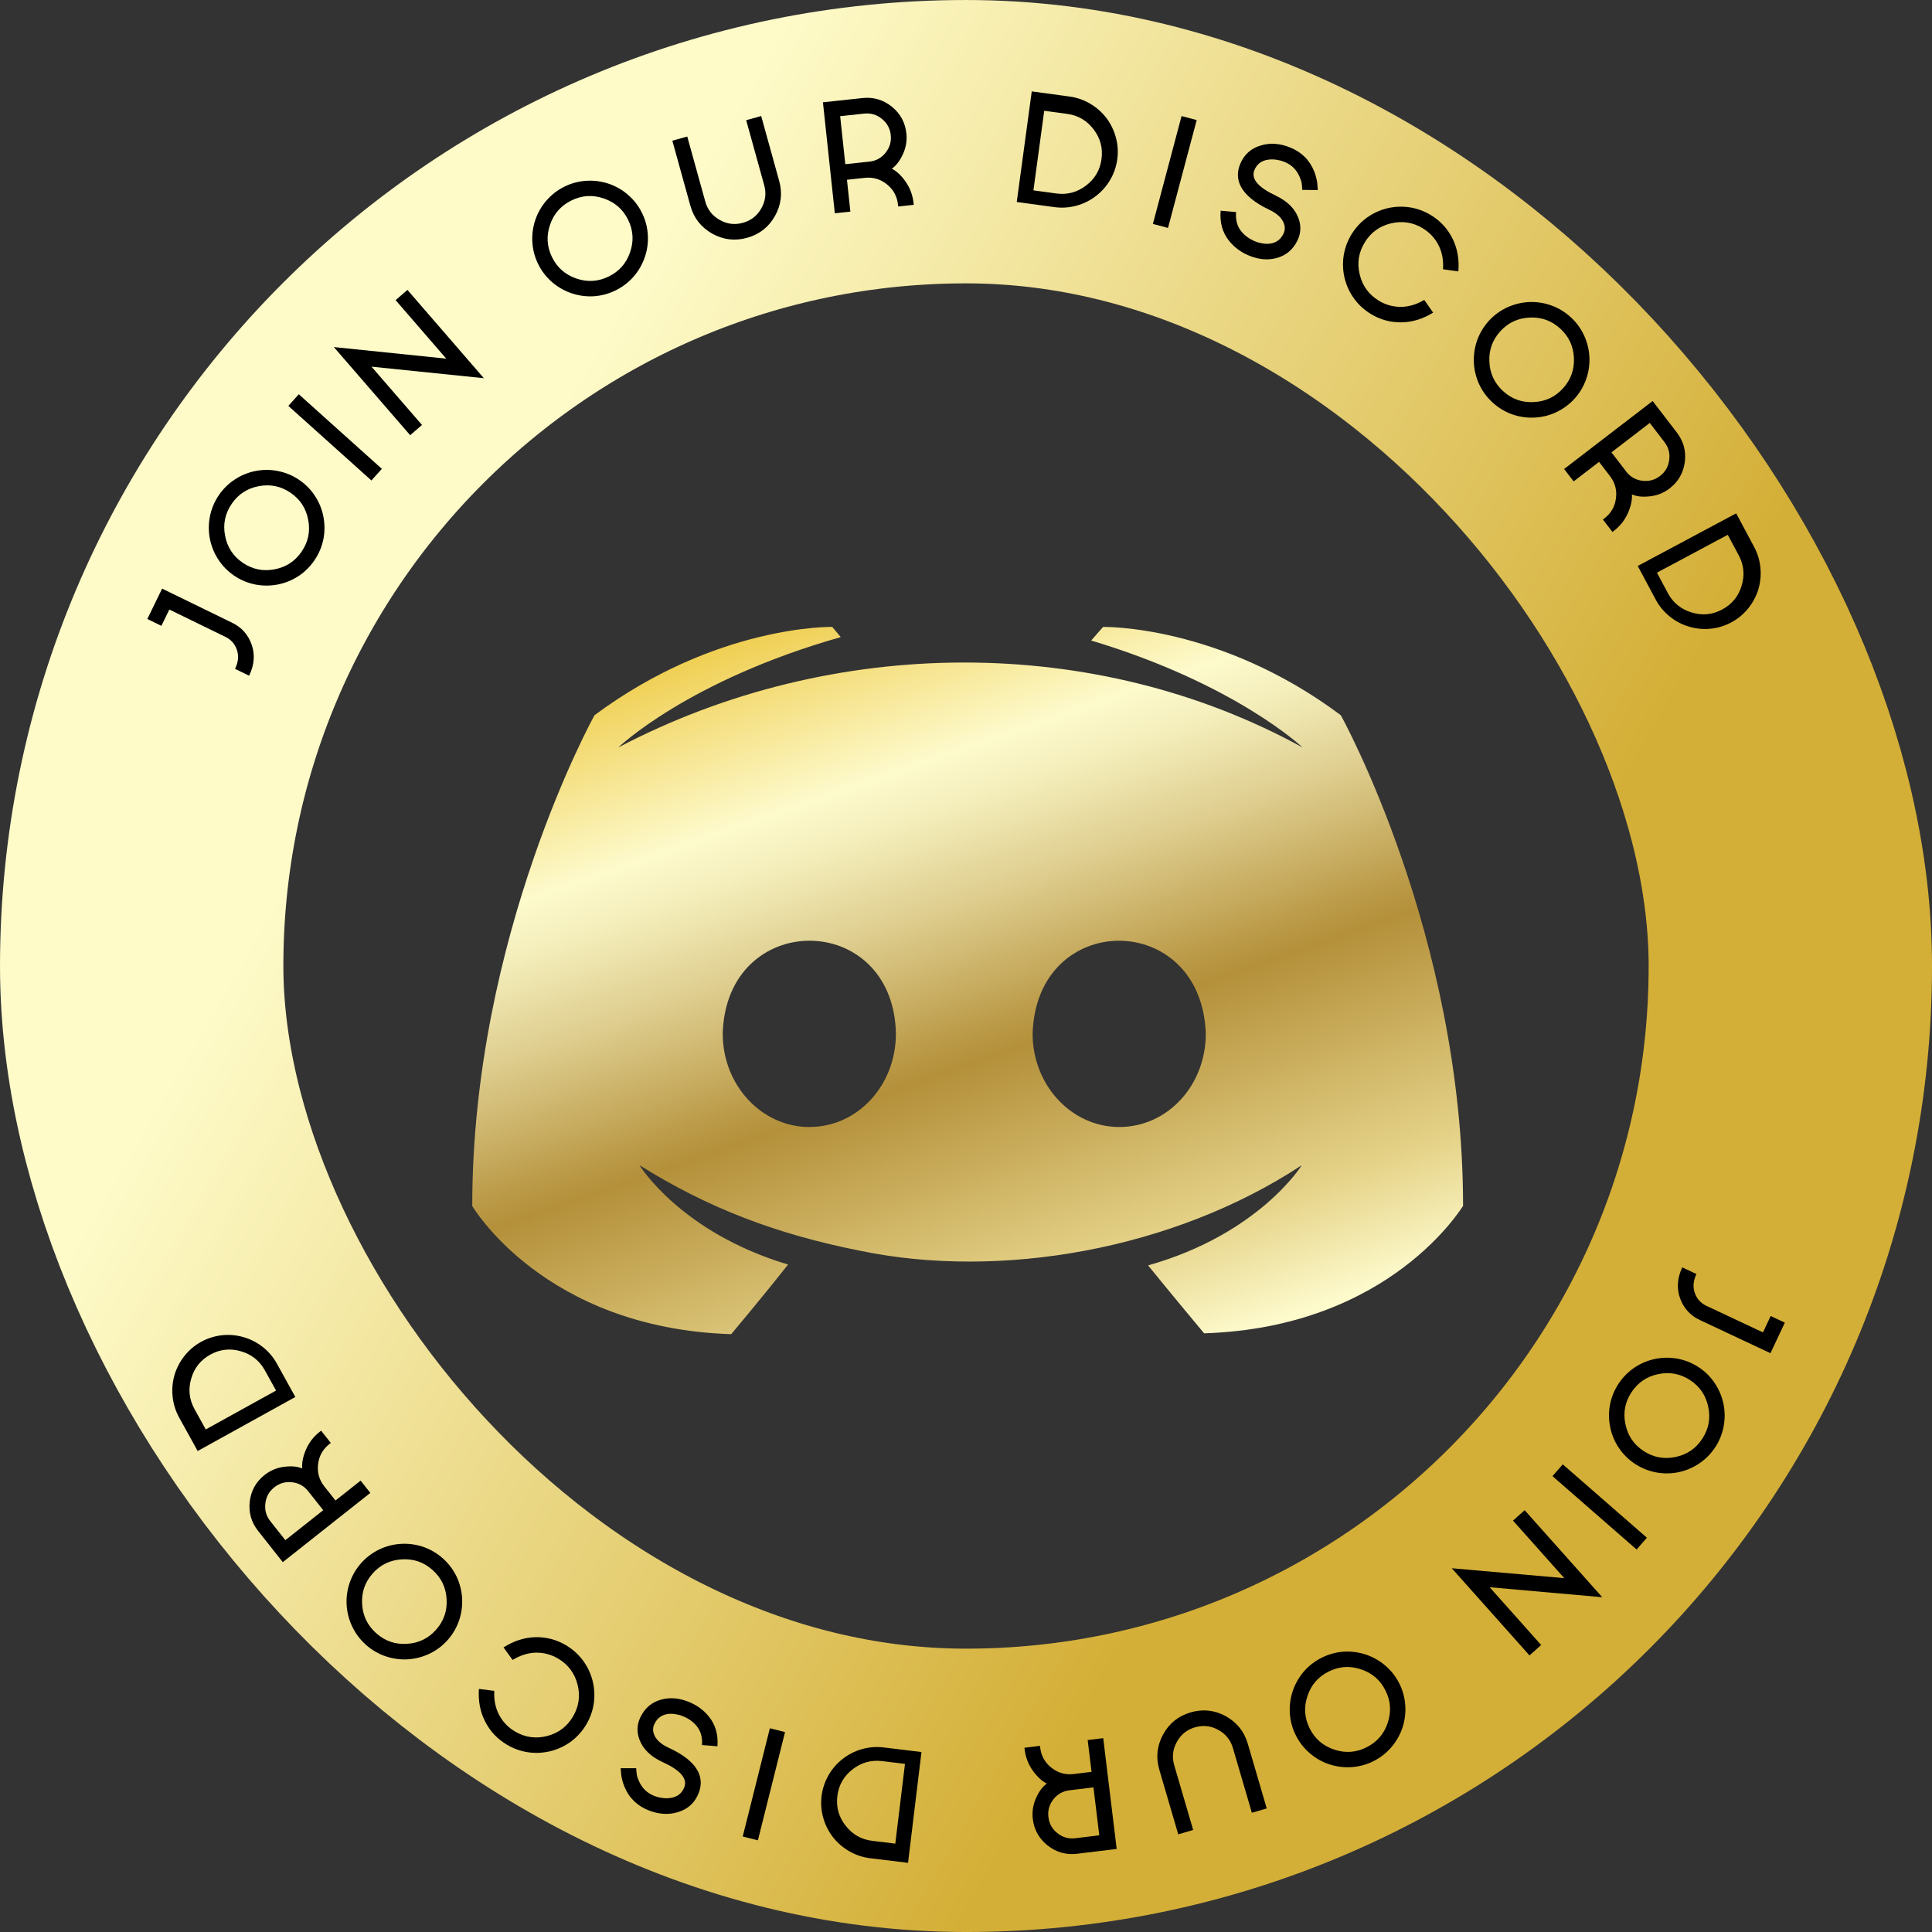 <svg width="116" height="116" viewBox="0 0 116 116" fill="none" xmlns="http://www.w3.org/2000/svg">
<rect x="0" y="0" width="116" height="116" fill="#333333" stroke="none"/>
<rect x="8.507" y="8.507" width="98.987" height="98.987" rx="49.493" stroke="url(#paint0_linear_3_571)" stroke-width="17.013"/>
<path d="M80.504 42.943C73.214 37.488 66.23 37.642 66.23 37.642L65.517 38.457C74.183 41.057 78.21 44.88 78.21 44.88C65.811 38.054 50.019 38.103 37.122 44.88C37.122 44.88 41.302 40.853 50.479 38.253L49.969 37.641C49.969 37.641 43.036 37.488 35.696 42.943C35.696 42.943 28.355 56.145 28.355 72.407C28.355 72.407 32.637 79.748 43.903 80.105C43.903 80.105 45.789 77.862 47.318 75.925C40.844 73.988 38.397 69.961 38.397 69.961C42.465 72.506 46.577 74.099 51.703 75.11C60.041 76.826 70.413 75.061 78.16 69.961C78.16 69.961 75.611 74.09 68.933 75.976C70.462 77.862 72.297 80.054 72.297 80.054C83.563 79.697 87.845 72.356 87.845 72.408C87.844 56.146 80.504 42.943 80.504 42.943ZM48.593 67.667C45.737 67.667 43.393 65.169 43.393 62.059C43.601 54.612 53.636 54.635 53.792 62.059C53.792 65.169 51.498 67.667 48.593 67.667ZM67.199 67.667C64.344 67.667 61.999 65.169 61.999 62.059C62.228 54.627 72.137 54.624 72.398 62.059C72.398 65.169 70.104 67.667 67.199 67.667Z" fill="url(#paint1_linear_3_571)"/>
<path d="M9.734 35.341L13.948 37.396C14.516 37.673 14.905 38.112 15.114 38.714C15.319 39.316 15.267 39.935 14.957 40.571L14.112 40.16C14.31 39.754 14.347 39.373 14.222 39.017C14.103 38.664 13.874 38.405 13.536 38.24L10.167 36.597L9.69 37.576L8.846 37.164L9.734 35.341Z" fill="black"/>
<path d="M13.908 30.256C13.512 30.839 13.38 31.474 13.514 32.162C13.644 32.854 13.999 33.398 14.579 33.792C15.159 34.186 15.795 34.316 16.487 34.182C17.176 34.053 17.718 33.697 18.114 33.114C18.508 32.534 18.638 31.9 18.505 31.212C18.375 30.52 18.02 29.976 17.439 29.582C16.859 29.188 16.223 29.058 15.531 29.192C14.843 29.321 14.302 29.676 13.908 30.256ZM18.883 33.637C18.617 34.028 18.289 34.351 17.898 34.605C17.519 34.846 17.107 35.011 16.662 35.098C16.216 35.181 15.773 35.18 15.332 35.095C14.87 35.003 14.445 34.825 14.056 34.561C13.668 34.297 13.347 33.968 13.094 33.575C12.85 33.194 12.685 32.782 12.598 32.337C12.515 31.891 12.517 31.448 12.604 31.009C12.695 30.549 12.872 30.124 13.138 29.733C13.402 29.345 13.731 29.024 14.125 28.771C14.501 28.528 14.912 28.363 15.357 28.276C15.804 28.191 16.249 28.192 16.691 28.282C17.15 28.372 17.574 28.549 17.962 28.812C18.351 29.076 18.673 29.406 18.928 29.802C19.171 30.178 19.335 30.59 19.421 31.038C19.504 31.483 19.503 31.927 19.418 32.368C19.325 32.825 19.147 33.248 18.883 33.637Z" fill="black"/>
<path d="M22.3 28.848L17.312 24.371L17.94 23.672L22.927 28.149L22.3 28.848Z" fill="black"/>
<path d="M29.053 22.708L22.306 22.015L25.337 25.515L24.627 26.13L20.044 20.838L26.794 21.534L23.752 18.021L24.462 17.406L29.053 22.708Z" fill="black"/>
<path d="M34.318 12.032C33.684 12.341 33.255 12.826 33.028 13.489C32.796 14.154 32.834 14.803 33.141 15.433C33.448 16.064 33.935 16.493 34.602 16.721C35.264 16.951 35.911 16.912 36.544 16.604C37.175 16.297 37.603 15.812 37.83 15.149C38.062 14.483 38.024 13.835 37.717 13.205C37.41 12.574 36.923 12.145 36.256 11.917C35.594 11.687 34.948 11.725 34.318 12.032ZM36.952 17.44C36.527 17.647 36.081 17.764 35.615 17.79C35.166 17.811 34.727 17.748 34.298 17.602C33.87 17.452 33.486 17.231 33.145 16.938C32.791 16.628 32.51 16.263 32.305 15.841C32.099 15.418 31.985 14.973 31.961 14.506C31.939 14.055 32.001 13.614 32.147 13.185C32.297 12.757 32.519 12.374 32.813 12.037C33.12 11.683 33.486 11.403 33.91 11.196C34.333 10.99 34.778 10.876 35.245 10.852C35.692 10.829 36.131 10.89 36.56 11.036C36.991 11.184 37.376 11.407 37.714 11.704C38.068 12.011 38.348 12.375 38.553 12.797C38.759 13.22 38.874 13.666 38.899 14.136C38.922 14.583 38.86 15.022 38.711 15.453C38.562 15.881 38.34 16.265 38.047 16.605C37.739 16.956 37.374 17.235 36.952 17.44Z" fill="black"/>
<path d="M45.703 6.967L46.785 10.871C46.989 11.605 46.902 12.307 46.526 12.977C46.147 13.641 45.591 14.075 44.857 14.278C44.12 14.482 43.419 14.397 42.752 14.023C42.087 13.642 41.653 13.084 41.45 12.35L40.368 8.446L41.264 8.198L42.346 12.101C42.481 12.589 42.771 12.957 43.215 13.206C43.653 13.456 44.117 13.513 44.607 13.377C45.095 13.242 45.462 12.954 45.709 12.514C45.961 12.072 46.02 11.608 45.884 11.12L44.802 7.217L45.703 6.967Z" fill="black"/>
<path d="M50.445 6.976L50.753 9.858L52.195 9.704C52.596 9.661 52.921 9.484 53.169 9.173C53.42 8.861 53.525 8.506 53.482 8.108C53.439 7.71 53.262 7.387 52.951 7.139C52.642 6.884 52.287 6.778 51.886 6.821L50.445 6.976ZM53.548 10.127C53.84 10.277 54.116 10.538 54.377 10.91C54.642 11.293 54.8 11.717 54.849 12.181L54.862 12.298L53.928 12.398L53.915 12.281C53.862 11.787 53.642 11.384 53.254 11.071C52.866 10.756 52.424 10.624 51.927 10.678L50.853 10.793L51.058 12.705L50.124 12.806L49.41 6.142L51.786 5.887C52.442 5.817 53.028 5.989 53.544 6.403C54.059 6.82 54.35 7.355 54.42 8.008C54.468 8.451 54.395 8.875 54.202 9.28C54.02 9.669 53.802 9.951 53.548 10.127Z" fill="black"/>
<path d="M63.427 11.617C64.084 11.704 64.676 11.546 65.205 11.143C65.736 10.742 66.047 10.211 66.136 9.552C66.226 8.892 66.068 8.298 65.663 7.769C65.261 7.238 64.732 6.927 64.076 6.838L62.697 6.651L62.048 11.43L63.427 11.617ZM61.047 12.128L61.948 5.487L64.213 5.795C64.663 5.856 65.082 6.003 65.47 6.234C65.841 6.455 66.161 6.739 66.43 7.085C66.692 7.437 66.88 7.821 66.994 8.237C67.114 8.673 67.144 9.116 67.082 9.566C67.022 10.014 66.875 10.433 66.643 10.824C66.422 11.195 66.137 11.513 65.788 11.779C65.439 12.044 65.057 12.234 64.64 12.347C64.202 12.467 63.758 12.497 63.311 12.436L61.047 12.128Z" fill="black"/>
<path d="M69.221 13.445L70.943 6.968L71.851 7.21L70.129 13.686L69.221 13.445Z" fill="black"/>
<path d="M75.043 15.367C74.528 15.163 74.108 14.857 73.785 14.447C73.392 13.949 73.228 13.35 73.291 12.649L74.219 12.734C74.175 13.196 74.279 13.582 74.529 13.891C74.744 14.158 75.031 14.362 75.389 14.503C75.445 14.525 75.493 14.543 75.534 14.556C75.574 14.568 75.624 14.58 75.685 14.591C75.85 14.63 76.008 14.646 76.157 14.637C76.574 14.614 76.876 14.412 77.061 14.033C77.154 13.839 77.165 13.64 77.094 13.434C76.978 13.097 76.68 12.815 76.199 12.589C75.327 12.174 74.758 11.703 74.49 11.176C74.285 10.761 74.271 10.33 74.448 9.882C74.684 9.286 75.109 8.9 75.725 8.726C76.27 8.569 76.84 8.608 77.437 8.844C78.142 9.123 78.633 9.607 78.908 10.295C78.993 10.513 79.053 10.741 79.089 10.979C79.101 11.103 79.112 11.248 79.121 11.414L78.189 11.4C78.182 11.238 78.171 11.107 78.155 11.008C78.141 10.905 78.103 10.783 78.042 10.642C77.861 10.198 77.546 9.888 77.095 9.709C76.957 9.655 76.811 9.617 76.655 9.594C76.469 9.565 76.296 9.564 76.137 9.588C75.733 9.645 75.458 9.857 75.313 10.224C75.109 10.739 75.54 11.248 76.604 11.749C77.312 12.087 77.768 12.548 77.972 13.13C78.13 13.581 78.106 14.018 77.9 14.442C77.623 15.003 77.197 15.355 76.622 15.5C76.118 15.628 75.595 15.585 75.051 15.37L75.043 15.367Z" fill="black"/>
<path d="M82.781 18.051C83.192 18.303 83.638 18.427 84.12 18.425C84.589 18.42 85.054 18.281 85.514 18.008L86.048 18.77C85.43 19.15 84.797 19.345 84.149 19.354C83.484 19.363 82.866 19.194 82.296 18.845C81.895 18.599 81.558 18.287 81.286 17.908C81.024 17.54 80.839 17.136 80.731 16.695C80.627 16.254 80.608 15.809 80.673 15.362C80.744 14.901 80.902 14.47 81.147 14.069C81.392 13.669 81.705 13.331 82.086 13.055C82.453 12.796 82.856 12.613 83.296 12.505C83.738 12.401 84.182 12.381 84.629 12.447C85.091 12.518 85.522 12.675 85.922 12.921C86.492 13.27 86.925 13.743 87.219 14.34C87.506 14.921 87.62 15.573 87.562 16.297L86.641 16.167C86.676 15.631 86.589 15.154 86.379 14.736C86.161 14.306 85.847 13.966 85.437 13.714C84.838 13.348 84.198 13.247 83.515 13.411C82.832 13.575 82.307 13.957 81.941 14.555C81.574 15.153 81.473 15.794 81.638 16.477C81.802 17.16 82.183 17.685 82.781 18.051Z" fill="black"/>
<path d="M93.681 19.731C93.162 19.255 92.552 19.034 91.852 19.066C91.148 19.095 90.559 19.368 90.085 19.885C89.612 20.403 89.391 21.013 89.424 21.717C89.453 22.417 89.727 23.005 90.246 23.481C90.763 23.955 91.372 24.175 92.072 24.142C92.776 24.114 93.365 23.841 93.838 23.323C94.312 22.806 94.533 22.195 94.5 21.492C94.471 20.792 94.198 20.205 93.681 19.731ZM89.618 24.167C89.269 23.848 88.997 23.476 88.802 23.052C88.618 22.642 88.514 22.211 88.493 21.758C88.475 21.305 88.54 20.866 88.687 20.442C88.845 19.998 89.082 19.603 89.399 19.257C89.717 18.911 90.088 18.641 90.515 18.447C90.926 18.261 91.359 18.157 91.811 18.135C92.264 18.117 92.702 18.183 93.124 18.333C93.566 18.488 93.961 18.726 94.309 19.045C94.656 19.362 94.926 19.734 95.119 20.16C95.305 20.568 95.409 20.998 95.431 21.451C95.451 21.906 95.385 22.346 95.233 22.77C95.078 23.212 94.842 23.605 94.524 23.952C94.207 24.298 93.834 24.569 93.406 24.765C92.999 24.951 92.567 25.054 92.112 25.074C91.659 25.092 91.221 25.027 90.796 24.879C90.357 24.721 89.964 24.484 89.618 24.167Z" fill="black"/>
<path d="M99.054 25.394L96.755 27.16L97.638 28.31C97.883 28.63 98.204 28.815 98.599 28.864C98.996 28.917 99.353 28.821 99.67 28.577C99.988 28.333 100.172 28.014 100.221 27.619C100.278 27.222 100.183 26.864 99.937 26.544L99.054 25.394ZM97.982 29.685C98.006 30.013 97.927 30.384 97.745 30.801C97.556 31.227 97.277 31.582 96.906 31.866L96.813 31.938L96.241 31.193L96.334 31.121C96.728 30.819 96.958 30.421 97.023 29.927C97.09 29.431 96.971 28.985 96.667 28.588L96.01 27.732L94.484 28.904L93.912 28.159L99.227 24.077L100.682 25.972C101.084 26.495 101.243 27.085 101.158 27.742C101.07 28.398 100.766 28.926 100.245 29.326C99.892 29.597 99.492 29.756 99.046 29.802C98.619 29.849 98.264 29.81 97.982 29.685Z" fill="black"/>
<path d="M100.14 35.611C100.455 36.193 100.93 36.581 101.566 36.774C102.203 36.969 102.815 36.91 103.402 36.596C103.989 36.283 104.378 35.807 104.569 35.169C104.765 34.532 104.706 33.921 104.394 33.337L103.738 32.11L99.485 34.384L100.14 35.611ZM98.332 33.981L104.243 30.822L105.32 32.837C105.534 33.238 105.661 33.663 105.7 34.113C105.739 34.543 105.696 34.969 105.573 35.39C105.442 35.808 105.241 36.185 104.97 36.521C104.687 36.874 104.345 37.157 103.944 37.372C103.546 37.585 103.12 37.711 102.668 37.752C102.238 37.791 101.813 37.746 101.393 37.619C100.973 37.492 100.596 37.293 100.26 37.022C99.906 36.736 99.622 36.394 99.409 35.996L98.332 33.981Z" fill="black"/>
<path d="M106.301 81.249L102.059 79.255C101.487 78.986 101.092 78.552 100.874 77.954C100.66 77.355 100.704 76.735 101.005 76.095L101.855 76.494C101.663 76.903 101.632 77.284 101.761 77.638C101.886 77.989 102.118 78.245 102.459 78.405L105.851 79.999L106.314 79.015L107.164 79.414L106.301 81.249Z" fill="black"/>
<path d="M102.202 86.392C102.589 85.804 102.711 85.167 102.568 84.481C102.428 83.791 102.065 83.253 101.48 82.867C100.894 82.481 100.256 82.36 99.566 82.504C98.88 82.643 98.343 83.007 97.955 83.595C97.569 84.181 97.448 84.817 97.591 85.502C97.731 86.193 98.094 86.731 98.68 87.117C99.266 87.503 99.903 87.624 100.593 87.48C101.28 87.341 101.816 86.978 102.202 86.392ZM97.178 83.083C97.438 82.689 97.762 82.361 98.15 82.101C98.525 81.854 98.934 81.684 99.378 81.591C99.823 81.501 100.266 81.496 100.708 81.575C101.171 81.66 101.599 81.831 101.991 82.09C102.384 82.348 102.709 82.672 102.967 83.063C103.217 83.44 103.388 83.85 103.481 84.294C103.571 84.738 103.575 85.181 103.494 85.621C103.41 86.082 103.239 86.51 102.979 86.904C102.72 87.296 102.396 87.622 102.006 87.88C101.633 88.129 101.225 88.3 100.781 88.393C100.335 88.485 99.89 88.489 99.447 88.407C98.987 88.323 98.56 88.152 98.168 87.894C97.776 87.636 97.449 87.31 97.188 86.919C96.94 86.546 96.77 86.136 96.678 85.69C96.588 85.246 96.583 84.802 96.662 84.36C96.748 83.901 96.92 83.475 97.178 83.083Z" fill="black"/>
<path d="M93.831 87.922L98.882 92.327L98.264 93.035L93.213 88.629L93.831 87.922Z" fill="black"/>
<path d="M87.166 94.159L93.922 94.754L90.842 91.299L91.543 90.674L96.201 95.899L89.442 95.3L92.534 98.769L91.833 99.394L87.166 94.159Z" fill="black"/>
<path d="M82.054 104.908C82.683 104.59 83.106 104.099 83.323 103.433C83.545 102.764 83.498 102.117 83.182 101.49C82.866 100.864 82.373 100.442 81.703 100.224C81.038 100.003 80.391 100.051 79.763 100.368C79.136 100.685 78.715 101.176 78.498 101.842C78.276 102.51 78.323 103.158 78.639 103.784C78.955 104.41 79.448 104.832 80.118 105.051C80.783 105.272 81.428 105.224 82.054 104.908ZM79.343 99.538C79.765 99.325 80.209 99.202 80.675 99.169C81.123 99.142 81.563 99.198 81.994 99.338C82.424 99.482 82.812 99.698 83.156 99.986C83.516 100.29 83.801 100.652 84.013 101.071C84.224 101.49 84.345 101.934 84.375 102.401C84.404 102.852 84.348 103.293 84.209 103.724C84.065 104.154 83.848 104.54 83.559 104.882C83.257 105.24 82.895 105.525 82.474 105.738C82.054 105.95 81.611 106.071 81.144 106.101C80.697 106.131 80.258 106.076 79.826 105.936C79.394 105.794 79.006 105.577 78.663 105.285C78.305 104.983 78.02 104.623 77.808 104.203C77.597 103.784 77.475 103.339 77.444 102.87C77.414 102.423 77.47 101.983 77.612 101.55C77.756 101.12 77.972 100.733 78.26 100.388C78.563 100.033 78.924 99.75 79.343 99.538Z" fill="black"/>
<path d="M70.743 110.136L69.605 106.248C69.391 105.517 69.468 104.814 69.835 104.139C70.203 103.469 70.753 103.028 71.484 102.814C72.218 102.599 72.921 102.674 73.592 103.039C74.263 103.411 74.705 103.962 74.919 104.693L76.057 108.581L75.164 108.842L74.026 104.954C73.884 104.469 73.589 104.105 73.142 103.863C72.7 103.619 72.235 103.568 71.747 103.711C71.261 103.853 70.899 104.146 70.658 104.59C70.412 105.035 70.36 105.5 70.502 105.986L71.64 109.873L70.743 110.136Z" fill="black"/>
<path d="M66.002 110.195L65.652 107.317L64.213 107.492C63.812 107.541 63.49 107.722 63.246 108.037C62.999 108.352 62.9 108.708 62.949 109.106C62.997 109.503 63.178 109.824 63.493 110.068C63.806 110.318 64.162 110.419 64.563 110.37L66.002 110.195ZM62.853 107.088C62.56 106.942 62.28 106.685 62.014 106.317C61.743 105.938 61.579 105.516 61.523 105.053L61.509 104.936L62.441 104.823L62.456 104.939C62.516 105.433 62.742 105.833 63.134 106.14C63.526 106.45 63.971 106.575 64.467 106.515L65.538 106.384L65.306 104.475L66.239 104.361L67.048 111.014L64.676 111.302C64.022 111.382 63.433 111.219 62.91 110.812C62.391 110.402 62.091 109.871 62.012 109.22C61.958 108.778 62.025 108.352 62.211 107.944C62.388 107.553 62.602 107.268 62.853 107.088Z" fill="black"/>
<path d="M52.955 105.738C52.297 105.662 51.706 105.828 51.184 106.238C50.658 106.647 50.355 107.182 50.275 107.843C50.195 108.503 50.361 109.095 50.774 109.618C51.183 110.144 51.717 110.447 52.374 110.527L53.755 110.694L54.336 105.906L52.955 105.738ZM55.327 105.194L54.52 111.847L52.252 111.572C51.801 111.517 51.38 111.376 50.988 111.15C50.614 110.935 50.29 110.656 50.016 110.313C49.749 109.966 49.556 109.584 49.436 109.17C49.31 108.736 49.274 108.293 49.329 107.842C49.383 107.393 49.524 106.972 49.75 106.578C49.965 106.204 50.246 105.882 50.591 105.611C50.936 105.341 51.316 105.145 51.731 105.026C52.168 104.9 52.61 104.864 53.059 104.919L55.327 105.194Z" fill="black"/>
<path d="M47.135 103.995L45.505 110.496L44.594 110.267L46.224 103.767L47.135 103.995Z" fill="black"/>
<path d="M41.286 102.156C41.804 102.352 42.227 102.653 42.557 103.058C42.956 103.55 43.13 104.147 43.077 104.848L42.148 104.776C42.184 104.314 42.075 103.93 41.821 103.624C41.602 103.361 41.312 103.161 40.952 103.024C40.896 103.003 40.847 102.986 40.807 102.974C40.766 102.962 40.716 102.951 40.655 102.941C40.489 102.904 40.331 102.89 40.182 102.902C39.766 102.931 39.467 103.136 39.287 103.519C39.197 103.713 39.189 103.913 39.263 104.118C39.383 104.453 39.686 104.731 40.169 104.949C41.047 105.353 41.623 105.816 41.899 106.338C42.11 106.75 42.13 107.181 41.959 107.631C41.732 108.231 41.312 108.622 40.698 108.805C40.156 108.97 39.585 108.939 38.986 108.712C38.276 108.443 37.779 107.967 37.494 107.282C37.406 107.065 37.342 106.838 37.303 106.602C37.289 106.477 37.276 106.332 37.265 106.167L38.197 106.167C38.206 106.329 38.219 106.459 38.236 106.559C38.252 106.662 38.292 106.783 38.355 106.923C38.542 107.364 38.862 107.67 39.315 107.842C39.453 107.894 39.6 107.931 39.757 107.951C39.943 107.977 40.116 107.976 40.274 107.949C40.678 107.886 40.95 107.671 41.089 107.302C41.286 106.784 40.848 106.282 39.777 105.795C39.064 105.467 38.601 105.014 38.389 104.434C38.225 103.986 38.242 103.548 38.443 103.122C38.711 102.557 39.132 102.198 39.705 102.045C40.207 101.91 40.731 101.946 41.277 102.153L41.286 102.156Z" fill="black"/>
<path d="M33.51 99.584C33.095 99.338 32.647 99.22 32.166 99.228C31.697 99.241 31.234 99.386 30.778 99.666L30.233 98.912C30.845 98.522 31.475 98.319 32.123 98.3C32.789 98.281 33.409 98.443 33.984 98.783C34.388 99.023 34.729 99.33 35.007 99.705C35.274 100.07 35.465 100.471 35.579 100.91C35.69 101.35 35.715 101.794 35.656 102.242C35.592 102.704 35.44 103.138 35.201 103.542C34.961 103.946 34.653 104.288 34.277 104.569C33.914 104.833 33.513 105.023 33.074 105.137C32.634 105.247 32.19 105.273 31.742 105.214C31.28 105.15 30.846 104.998 30.442 104.758C29.867 104.418 29.428 103.951 29.125 103.358C28.83 102.781 28.707 102.13 28.755 101.406L29.678 101.523C29.65 102.059 29.744 102.535 29.96 102.95C30.184 103.377 30.502 103.713 30.917 103.958C31.52 104.316 32.162 104.408 32.843 104.234C33.524 104.06 34.043 103.671 34.4 103.067C34.758 102.464 34.85 101.822 34.676 101.141C34.502 100.46 34.113 99.941 33.51 99.584Z" fill="black"/>
<path d="M22.587 98.06C23.113 98.528 23.726 98.741 24.425 98.698C25.129 98.659 25.714 98.378 26.18 97.854C26.647 97.33 26.858 96.716 26.815 96.013C26.777 95.314 26.494 94.73 25.968 94.261C25.444 93.795 24.832 93.583 24.133 93.626C23.43 93.665 22.845 93.946 22.378 94.47C21.912 94.994 21.7 95.608 21.743 96.311C21.782 97.01 22.063 97.593 22.587 98.06ZM26.587 93.566C26.94 93.88 27.217 94.248 27.419 94.669C27.608 95.076 27.718 95.506 27.746 95.959C27.77 96.412 27.712 96.851 27.57 97.277C27.419 97.723 27.188 98.121 26.875 98.472C26.563 98.823 26.195 99.098 25.772 99.298C25.363 99.49 24.932 99.6 24.48 99.629C24.027 99.653 23.588 99.593 23.164 99.45C22.72 99.3 22.322 99.069 21.969 98.755C21.618 98.442 21.343 98.075 21.143 97.651C20.951 97.246 20.841 96.818 20.812 96.365C20.786 95.91 20.846 95.47 20.991 95.043C21.141 94.6 21.371 94.202 21.683 93.852C21.996 93.501 22.365 93.224 22.79 93.023C23.195 92.831 23.625 92.721 24.079 92.695C24.532 92.671 24.972 92.729 25.398 92.871C25.84 93.022 26.236 93.254 26.587 93.566Z" fill="black"/>
<path d="M17.133 92.474L19.407 90.675L18.508 89.538C18.257 89.222 17.934 89.041 17.539 88.997C17.141 88.951 16.785 89.052 16.471 89.3C16.157 89.549 15.978 89.871 15.934 90.266C15.883 90.663 15.983 91.02 16.233 91.337L17.133 92.474ZM18.144 88.168C18.115 87.841 18.189 87.468 18.364 87.049C18.547 86.62 18.822 86.261 19.188 85.972L19.28 85.899L19.863 86.635L19.77 86.708C19.381 87.016 19.157 87.418 19.099 87.913C19.039 88.409 19.164 88.854 19.474 89.246L20.144 90.092L21.653 88.899L22.235 89.636L16.979 93.793L15.497 91.919C15.088 91.402 14.921 90.814 14.995 90.157C15.074 89.499 15.371 88.967 15.886 88.56C16.235 88.284 16.633 88.119 17.078 88.066C17.505 88.013 17.86 88.047 18.144 88.168Z" fill="black"/>
<path d="M15.901 82.274C15.578 81.695 15.097 81.314 14.459 81.131C13.819 80.945 13.208 81.012 12.626 81.334C12.044 81.656 11.662 82.138 11.479 82.779C11.293 83.419 11.36 84.028 11.681 84.608L12.354 85.825L16.575 83.491L15.901 82.274ZM17.733 83.877L11.868 87.121L10.762 85.121C10.542 84.723 10.409 84.3 10.364 83.85C10.319 83.421 10.355 82.995 10.472 82.572C10.598 82.152 10.793 81.772 11.059 81.432C11.337 81.075 11.675 80.787 12.073 80.567C12.468 80.349 12.892 80.216 13.344 80.168C13.773 80.124 14.198 80.162 14.62 80.283C15.041 80.404 15.422 80.598 15.762 80.864C16.12 81.145 16.408 81.482 16.627 81.878L17.733 83.877Z" fill="black"/>
<defs>
<linearGradient id="paint0_linear_3_571" x1="58.283" y1="-18.09" x2="116.075" y2="15.554" gradientUnits="userSpaceOnUse">
<stop stop-color="#FEFBC9"/>
<stop offset="1" stop-color="#D4AF37"/>
</linearGradient>
<linearGradient id="paint1_linear_3_571" x1="11.592" y1="47.333" x2="28.422" y2="95.964" gradientUnits="userSpaceOnUse">
<stop offset="0.01" stop-color="#EDC73D"/>
<stop offset="0.25" stop-color="#FDFACC"/>
<stop offset="0.31" stop-color="#F4EEBB"/>
<stop offset="0.42" stop-color="#DECD8E"/>
<stop offset="0.57" stop-color="#BA9946"/>
<stop offset="0.6" stop-color="#B4903A"/>
<stop offset="0.87" stop-color="#E6D48A"/>
<stop offset="1" stop-color="#FDFACC"/>
</linearGradient>
</defs>
</svg>
